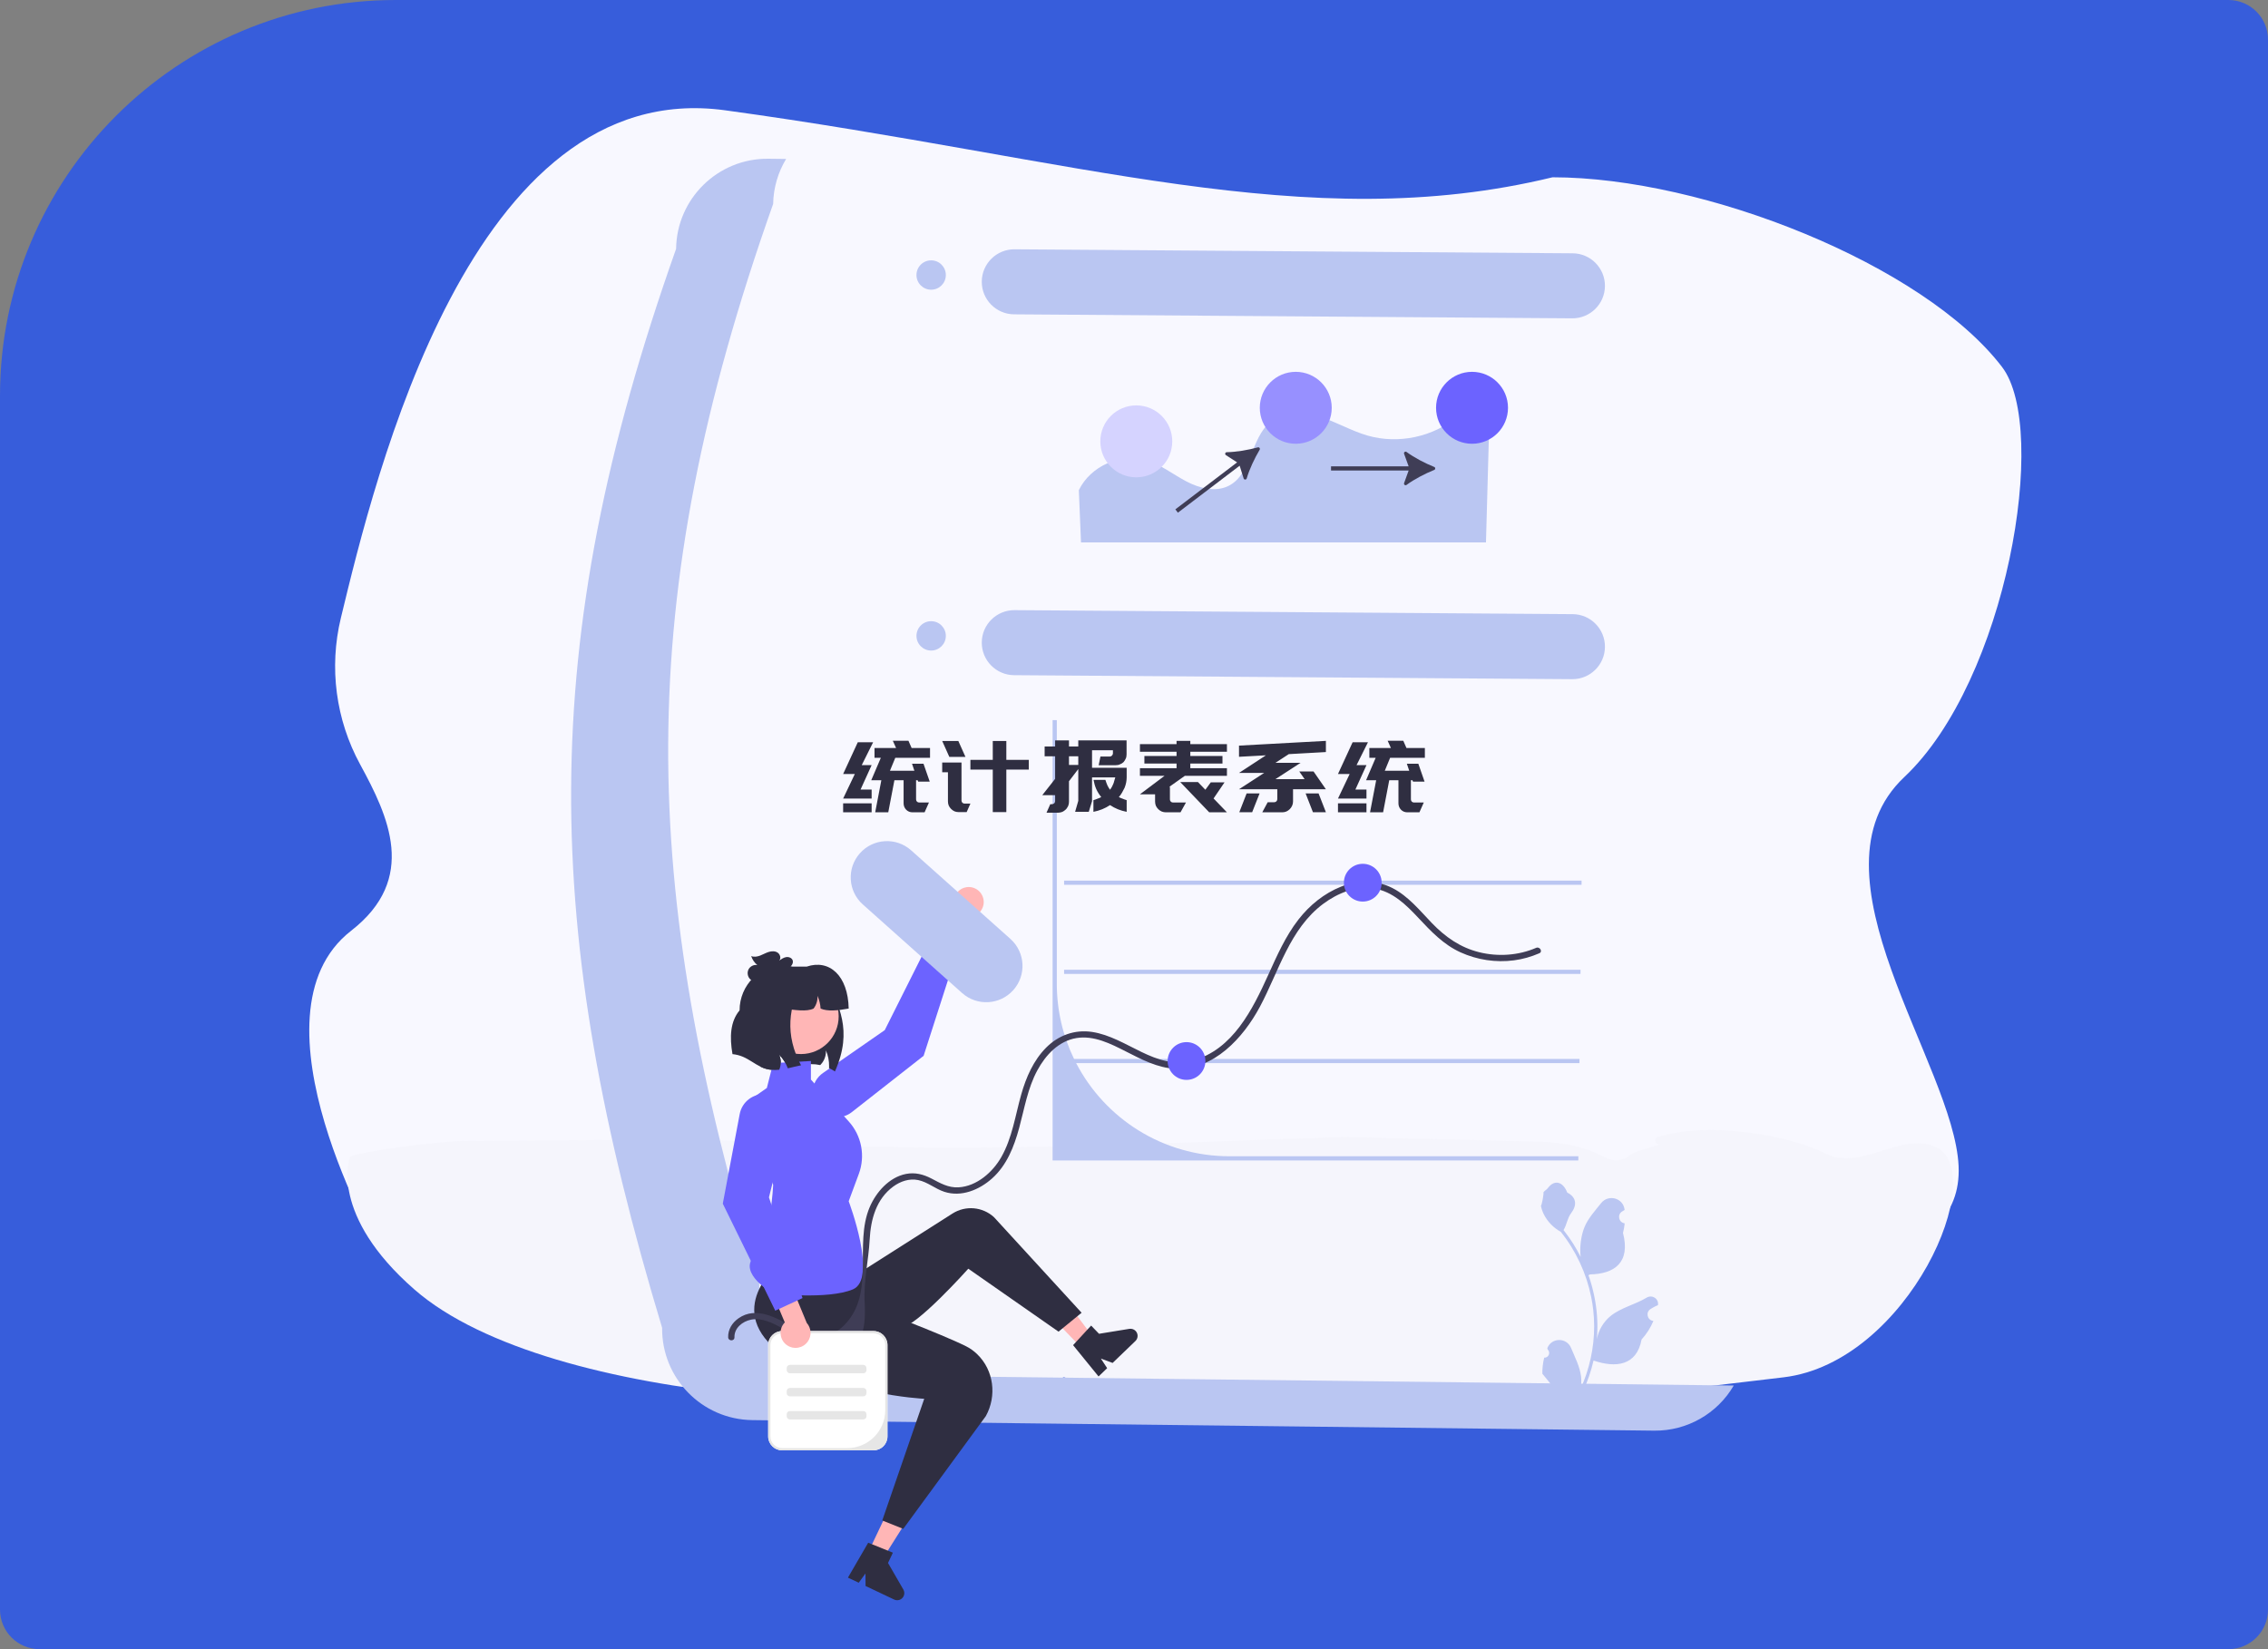 <svg width="1100" height="800" viewBox="0 0 1100 800" fill="none" xmlns="http://www.w3.org/2000/svg">
<rect x="0" y="0" width="1100" height="800" fill="#808080" stroke="none"/>
<path d="M0 192C0 85.961 85.961 0 192 0H1080.8C1091.4 0 1100 8.596 1100 19.2V780.8C1100 791.404 1091.4 800 1080.8 800H19.2C8.596 800 0 791.404 0 780.8V192Z" fill="#375DDB"/>
<path d="M174.655 370.782C162.848 349.106 159.518 323.817 165.311 299.824C181.728 231.957 228.33 36.634 351.669 53.5C522.8 76.925 633.5 115 753 86C826.5 86 932.967 128.268 971 178C994.054 208.146 973.344 330.087 923.612 376.937C873.879 423.787 947.687 516.412 949.939 565.637C952.19 614.862 881.193 621.193 791.964 622.689C702.735 624.186 184.116 607.144 184.116 607.144C184.116 607.144 117.629 492.473 170.289 451.513C202.875 426.181 188.287 395.82 174.655 370.782Z" fill="#F8F8FF"/>
<path d="M226.534 553.508C215.121 553.111 172.365 558.948 169.859 561.186C169.209 561.792 159.858 589.596 201.001 625.533C266.825 683.028 458.59 689.99 516 668.121C608.5 694.5 675.927 690.895 865.108 668.121C925.564 660.846 965.965 568.24 938.48 556.235C922.024 549.077 902.321 568.071 885.774 559.735C866.728 550.125 828.136 544.119 804.243 551.491C803.781 551.616 803.385 551.915 803.14 552.326C802.894 552.736 802.817 553.226 802.924 553.692C803.032 554.158 803.317 554.564 803.718 554.825C804.119 555.085 804.606 555.18 805.076 555.089L792.491 559.104C778.508 569.515 781.657 555.682 748.856 553.899L652.144 551.511C617.566 552.552 484.52 558.401 432.465 556.319H403.834C384.73 553.931 335.174 552.799 333.391 552.741L226.534 553.508Z" fill="#F5F5FC"/>
<g clip-path="url(#clip0_11802_6963)">
<path d="M766.075 513.672L766.044 515.708H516.098V513.672H766.075Z" fill="#BAC6F2"/>
<path d="M766.573 470.42L766.553 472.456H516.098V470.42H766.573Z" fill="#BAC6F2"/>
<path d="M767.082 427.168L767.062 429.203H516.098V427.168H767.082Z" fill="#BAC6F2"/>
<path d="M765.518 560.893L765.497 562.929H510.523V349.314L512.559 349.334V477.167C512.559 490.255 515.561 502.64 520.914 513.672C521.25 514.354 521.586 515.036 521.942 515.708C535.884 542.554 563.953 560.893 596.295 560.893H765.518Z" fill="#BAC6F2"/>
<path d="M411.929 667.09C387.512 666.776 367.957 646.759 368.214 622.341C310.063 429.511 306.421 292.382 374.986 98.92C375.123 91.221 377.292 83.695 381.272 77.103L372.661 77.002C348.244 76.745 328.226 96.3 327.912 120.717C259.347 314.179 262.989 451.307 321.14 644.138C320.882 668.555 340.438 688.573 364.855 688.886L802.425 694.001C818.247 694.133 832.926 685.776 840.889 672.104L411.929 667.09Z" fill="#BAC6F2"/>
<path d="M477.033 436.49C477.731 440.871 474.159 444.956 469.725 444.829L455.008 477.999L444.832 476.184L462.6 436.916C462.89 433.646 465.375 430.875 468.765 430.369C472.739 429.776 476.44 432.517 477.033 436.49Z" fill="#FFB6B6"/>
<path d="M397.386 538.397C401.586 542.742 408.39 543.209 413.144 539.479L447.965 512.165L465.217 458.515L452.674 452.713L429.108 499.713L399.14 520.511C393.166 524.657 392.331 533.169 397.386 538.397Z" fill="#6C63FF"/>
<path d="M404.957 519.768C404.052 519.148 403.085 518.598 402.088 518.13C402.108 517.865 402.118 517.59 402.118 517.326C402.169 514.649 401.64 511.973 400.561 509.52C400.704 511.678 400.042 513.876 398.739 515.596C398.515 515.901 398.271 516.186 398.007 516.461C397.935 516.532 397.864 516.603 397.793 516.664C396.358 516.339 394.872 516.186 393.396 516.206C391.758 516.237 390.13 516.461 388.511 516.776C386.486 517.163 384.471 517.702 382.456 518.15C382.334 518.181 382.222 518.201 382.1 518.232C381.174 515.718 379.719 513.418 377.826 511.525C378.731 513.479 378.915 515.769 378.324 517.845C378.223 518.211 378.1 518.567 377.948 518.913C375.75 519.137 373.551 519.076 371.445 518.466C370.549 518.211 369.704 517.865 368.88 517.458C365.969 516.033 363.344 513.917 360.342 512.644C358.723 511.952 357.014 511.525 355.263 511.352C353.798 502.956 354.205 495.506 358.703 490.123C358.703 477.839 368.666 467.876 380.95 467.876L391.147 471.418L401.446 475C406.291 487.925 413.995 499.302 404.957 519.768Z" fill="#2F2E41"/>
<path d="M421.375 752.46L428.35 755.768L444.714 729.838L434.419 724.956L421.375 752.46Z" fill="#FFB6B6"/>
<path d="M438.144 771.088L430.696 758.185L433.063 753.194L430.599 752.197L422.956 749.123L421.085 748.365L411.254 765.298L416.489 767.776L419.764 763.28L419.807 769.353L433.675 775.931C435.399 776.747 437.459 776.008 438.273 774.29C438.758 773.267 438.71 772.07 438.144 771.088Z" fill="#2F2E41"/>
<path d="M524.388 653.701L529.952 648.35L511.497 623.864L503.285 631.762L524.388 653.701Z" fill="#FFB6B6"/>
<path d="M547.745 644.615L533.041 647.011L529.211 643.03L527.407 644.981L521.825 651.04L520.453 652.522L532.807 667.712L536.978 663.694L533.934 659.039L539.629 661.15L550.692 650.51C552.065 649.187 552.103 646.998 550.786 645.629C550 644.812 548.865 644.434 547.745 644.615Z" fill="#2F2E41"/>
<path d="M406.533 609.336L379.055 603.229L379.239 611.59C379.239 611.59 350.559 633.76 377.02 655.132C403.48 676.504 448.258 678.539 448.258 678.539L427.904 737.566L438.081 741.636L478.151 686.917C483.546 677.106 482.021 664.745 473.984 656.951C472.429 655.443 470.648 654.114 468.612 653.097C456.4 646.99 423.834 634.778 423.834 634.778L407.55 618.495L406.533 609.336Z" fill="#2F2E41"/>
<path d="M405.516 624.601L461.953 588.686C468.286 584.656 476.534 585.371 482.08 590.43L524.586 636.813L513.392 645.973L469.631 615.442C469.631 615.442 444.188 643.937 437.064 643.937C429.94 643.937 405.516 624.601 405.516 624.601Z" fill="#2F2E41"/>
<path d="M374.984 627.502C374.984 627.502 357.651 617.678 365.808 609.36C373.966 601.042 374.984 574.742 374.984 574.742L361.754 534.892L371.931 527.768L374.984 515.708L393.303 514.69V523.697L411.653 544.013C417.889 550.918 419.773 560.715 416.541 569.439L411.621 582.723C411.621 582.723 425.869 620.378 413.656 625.467C401.444 630.555 374.984 627.502 374.984 627.502Z" fill="#6C63FF"/>
<path d="M466.657 481.74L418.523 438.785C411.252 432.338 410.585 421.217 417.032 413.946C423.479 406.676 434.6 406.008 441.87 412.455L441.953 412.529L490.087 455.484C497.317 461.977 497.914 473.102 491.421 480.331C484.957 487.529 473.895 488.158 466.657 481.74Z" fill="#BAC6F2"/>
<path d="M388.465 511.319C398.571 511.319 406.763 503.127 406.763 493.022C406.763 482.916 398.571 474.724 388.465 474.724C378.36 474.724 370.168 482.916 370.168 493.022C370.168 503.127 378.36 511.319 388.465 511.319Z" fill="#FFB6B6"/>
<path d="M397.996 489.247C397.864 487.12 397.345 485.014 396.49 483.06C396.632 485.217 395.971 487.415 394.668 489.135C394.637 489.176 394.607 489.207 394.587 489.247C391.223 490.881 385.552 489.957 380.074 489.247V468.893H391.269C402.26 465.189 411.307 473.249 411.623 489.247C406.35 490.202 401.407 490.725 397.996 489.247Z" fill="#2F2E41"/>
<path d="M388.51 516.776C386.485 517.163 384.47 517.702 382.455 518.15C382.333 518.181 382.221 518.201 382.099 518.231C381.173 515.718 379.717 513.418 377.824 511.525C378.73 513.479 378.913 515.769 378.323 517.845C378.221 518.211 378.099 518.567 377.947 518.913C375.748 519.137 373.55 519.076 371.444 518.465C370.548 518.211 369.703 517.865 368.879 517.458V473.982H390.251C381.956 488.108 380.776 502.355 388.51 516.776Z" fill="#2F2E41"/>
<path d="M384.47 465.894C384.079 464.671 382.59 464.088 381.322 464.285C380.053 464.482 378.96 465.256 377.92 466.008C378.933 464.905 378.418 462.96 377.178 462.12C375.937 461.28 374.28 461.338 372.848 461.779C371.416 462.219 370.113 462.995 368.714 463.532C367.316 464.068 365.722 464.353 364.337 463.783C364.876 465.479 365.918 467.011 367.298 468.136C365.666 467.85 363.898 468.696 363.096 470.145C362.295 471.595 362.518 473.542 363.627 474.773C364.899 476.185 367.052 476.516 368.901 476.073C370.75 475.629 372.368 474.539 373.927 473.451C375.486 472.362 377.068 471.235 378.892 470.699L372.897 474.471C375.959 473.195 378.93 471.7 381.779 470.002C382.541 469.548 383.31 469.066 383.867 468.375C384.424 467.685 384.74 466.739 384.47 465.894Z" fill="#2F2E41"/>
<path d="M356.218 648.713C356.08 644.194 360.125 640.988 364.26 640.159C369.514 639.106 374.878 641.816 379.33 644.278C387.285 648.677 396.515 644.315 405.016 649.656C417.564 657.54 420.156 645.73 419.366 631.787C418.783 621.504 421.273 611.405 421.804 601.288C422.315 591.546 424.968 581.648 433.227 575.596C436.694 573.056 441.013 571.552 445.318 572.444C449.916 573.396 453.589 576.701 458.02 578.139C466.265 580.817 474.937 577.204 481.12 571.695C488.312 565.288 491.824 556.276 494.295 547.187C496.858 537.763 498.423 527.896 503.121 519.215C507.13 511.807 513.428 504.97 522.107 503.557C530.612 502.173 538.76 506.342 546.1 510.075C553.655 513.918 561.464 518.082 570.119 518.44C588.667 519.208 602.994 503.428 611.032 488.424C620.206 471.298 625.526 450.518 641.825 438.411C648.831 433.207 657.721 429.573 666.572 431.032C675.518 432.505 682.053 438.994 687.994 445.336C694.079 451.832 700.121 458.231 708.366 461.972C716.457 465.644 725.497 467.019 734.31 465.856C738.567 465.294 742.64 464.128 746.578 462.427C748.376 461.65 746.823 459.019 745.037 459.791C736.4 463.522 726.568 464.168 717.457 461.923C708.301 459.667 701.006 454.546 694.541 447.842C688.622 441.704 683.058 434.716 675.316 430.772C667.484 426.782 658.504 426.884 650.421 430.103C642.225 433.367 635.125 439.14 629.741 446.082C623.487 454.145 619.327 463.596 615.147 472.833C607.59 489.529 597.903 509.246 578.571 514.435C560.266 519.349 546.722 503.151 529.648 500.58C521.254 499.316 513.31 502.222 507.366 508.218C501.212 514.425 497.654 522.634 495.304 530.928C492.425 541.089 490.942 551.973 485.654 561.278C481.474 568.632 473.732 575.454 464.935 575.963C459.896 576.255 456.037 573.93 451.729 571.684C447.846 569.658 443.791 568.616 439.427 569.468C431.252 571.063 424.901 578.286 421.78 585.65C414.08 603.815 424.683 627.156 409.609 642.688C406.854 645.527 403.321 647.662 399.331 648.096C393.986 648.678 388.988 646.19 384.456 643.665C376.63 639.305 366.72 633.475 358.142 639.527C355.098 641.674 353.049 644.915 353.165 648.713C353.225 650.673 356.278 650.682 356.218 648.713Z" fill="#3F3D56"/>
<path d="M660.956 437.345C666.015 437.345 670.115 433.244 670.115 428.186C670.115 423.127 666.015 419.026 660.956 419.026C655.898 419.026 651.797 423.127 651.797 428.186C651.797 433.244 655.898 437.345 660.956 437.345Z" fill="#6C63FF"/>
<path d="M575.472 523.849C580.53 523.849 584.631 519.749 584.631 514.69C584.631 509.632 580.53 505.531 575.472 505.531C570.413 505.531 566.312 509.632 566.312 514.69C566.312 519.749 570.413 523.849 575.472 523.849Z" fill="#6C63FF"/>
<path d="M523.246 237.782C528.863 226.125 543.436 219.633 555.858 223.253C562.856 225.292 568.726 229.978 575.161 233.402C581.595 236.826 589.578 238.953 596.051 235.601C607.177 229.84 606.499 212.639 616.176 204.681C622.617 199.385 632.068 199.632 640.029 202.116C647.99 204.599 655.271 208.983 663.283 211.294C678.194 215.595 695.15 211.978 707.008 201.967C707.126 201.867 707.243 201.766 707.359 201.665C713.229 196.493 722.429 200.755 722.214 208.576L720.712 263.118H524.297L523.246 237.782Z" fill="#BAC6F2"/>
<path d="M695.623 227.954C696.27 227.691 696.27 226.784 695.622 226.522C691.107 224.69 686.05 222.082 682.186 219.246C681.567 218.792 680.74 219.418 681.001 220.139L683.201 226.22H645.562V228.255H683.201L681.001 234.337C680.74 235.059 681.567 235.685 682.185 235.231C686.05 232.394 691.107 229.786 695.623 227.954Z" fill="#3F3D56"/>
<path d="M610.95 218.15C611.306 217.55 610.757 216.828 610.083 217.011C605.38 218.287 599.777 219.273 594.984 219.356C594.216 219.369 593.937 220.368 594.582 220.784L600.014 224.291L570.059 247.08L571.291 248.7L601.246 225.911L603.178 232.084C603.407 232.817 604.444 232.814 604.662 232.078C606.02 227.481 608.466 222.343 610.95 218.15Z" fill="#3F3D56"/>
<path d="M713.946 215.264C723.582 215.264 731.393 207.453 731.393 197.817C731.393 188.182 723.582 180.371 713.946 180.371C704.311 180.371 696.5 188.182 696.5 197.817C696.5 207.453 704.311 215.264 713.946 215.264Z" fill="#6C63FF"/>
<path d="M628.454 215.264C638.089 215.264 645.9 207.453 645.9 197.817C645.9 188.182 638.089 180.371 628.454 180.371C618.819 180.371 611.008 188.182 611.008 197.817C611.008 207.453 618.819 215.264 628.454 215.264Z" fill="#9790FF"/>
<path d="M551.11 231.547C560.746 231.547 568.557 223.736 568.557 214.101C568.557 204.465 560.746 196.654 551.11 196.654C541.475 196.654 533.664 204.465 533.664 214.101C533.664 223.736 541.475 231.547 551.11 231.547Z" fill="#D5D3FF"/>
<path d="M762.756 297.917L492.055 295.977C483.354 295.915 476.231 302.937 476.168 311.638C476.106 320.339 483.128 327.462 491.829 327.525L762.53 329.465C771.231 329.527 778.354 322.505 778.417 313.804C778.479 305.103 771.457 297.979 762.756 297.917Z" fill="#BAC6F2"/>
<path d="M451.616 315.582C455.55 315.582 458.74 312.392 458.74 308.458C458.74 304.523 455.55 301.334 451.616 301.334C447.682 301.334 444.492 304.523 444.492 308.458C444.492 312.392 447.682 315.582 451.616 315.582Z" fill="#BAC6F2"/>
<path d="M762.756 122.873L492.055 120.933C483.354 120.87 476.231 127.892 476.168 136.593C476.106 145.294 483.128 152.418 491.829 152.48L762.53 154.421C771.231 154.483 778.354 147.461 778.417 138.76C778.479 130.059 771.457 122.935 762.756 122.873Z" fill="#BAC6F2"/>
<path d="M451.616 140.537C455.55 140.537 458.74 137.348 458.74 133.413C458.74 129.479 455.55 126.29 451.616 126.29C447.682 126.29 444.492 129.479 444.492 133.413C444.492 137.348 447.682 140.537 451.616 140.537Z" fill="#BAC6F2"/>
<path d="M423.668 703.548H379.333C375.606 703.548 372.574 700.516 372.574 696.789V652.454C372.574 648.727 375.606 645.695 379.333 645.695H423.668C427.395 645.695 430.427 648.727 430.427 652.454V696.789C430.427 700.516 427.395 703.548 423.668 703.548Z" fill="white"/>
<path d="M423.668 703.548H379.333C375.606 703.548 372.574 700.516 372.574 696.789V652.454C372.574 648.727 375.606 645.695 379.333 645.695H423.668C427.395 645.695 430.427 648.727 430.427 652.454V696.789C430.427 700.516 427.395 703.548 423.668 703.548ZM379.333 646.777C376.197 646.777 373.656 649.318 373.656 652.454V696.789C373.656 699.925 376.197 702.467 379.333 702.467H410.929C421.1 702.467 429.345 694.221 429.345 684.05V652.454C429.345 649.318 426.804 646.777 423.668 646.777H379.333Z" fill="#E6E6E6"/>
<path d="M748.951 658.599C751.053 658.731 752.215 656.119 750.624 654.596L750.466 653.967C750.487 653.917 750.508 653.866 750.529 653.816C752.655 648.746 759.861 648.781 761.969 653.859C763.841 658.365 766.223 662.879 766.809 667.644C767.072 669.748 766.954 671.89 766.487 673.954C770.872 664.377 773.179 653.919 773.179 643.402C773.179 640.76 773.034 638.117 772.738 635.482C772.495 633.326 772.16 631.183 771.726 629.06C769.38 617.583 764.298 606.652 756.969 597.522C753.446 595.596 750.508 592.585 748.733 588.976C748.096 587.675 747.596 586.275 747.359 584.849C747.76 584.901 748.871 578.795 748.569 578.42C749.128 577.572 750.128 577.151 750.738 576.323C753.773 572.208 757.955 572.927 760.138 578.519C764.801 580.872 764.846 584.775 761.985 588.529C760.164 590.918 759.914 594.15 758.317 596.706C758.481 596.917 758.652 597.121 758.816 597.331C761.83 601.196 764.436 605.35 766.633 609.715C766.012 604.864 766.929 599.021 768.492 595.254C770.271 590.962 773.606 587.347 776.543 583.637C780.07 579.18 787.303 581.125 787.925 586.775C787.931 586.829 787.936 586.884 787.942 586.939C787.506 587.185 787.079 587.446 786.661 587.722C784.28 589.297 785.103 592.988 787.924 593.423L787.988 593.433C787.83 595.004 787.561 596.562 787.167 598.093C790.934 612.663 782.8 617.969 771.187 618.207C770.931 618.339 770.681 618.47 770.425 618.595C771.601 621.908 772.541 625.306 773.238 628.751C773.862 631.794 774.296 634.87 774.539 637.96C774.842 641.858 774.816 645.775 774.487 649.667L774.507 649.529C775.341 645.243 777.668 641.24 781.047 638.466C786.08 634.331 793.191 632.809 798.621 629.485C801.235 627.886 804.584 629.953 804.128 632.983L804.106 633.128C803.297 633.457 802.508 633.838 801.746 634.266C801.31 634.512 800.882 634.773 800.465 635.049C798.084 636.624 798.907 640.315 801.728 640.75L801.792 640.76C801.838 640.766 801.877 640.773 801.923 640.78C800.536 644.073 798.604 647.129 796.185 649.765C793.829 662.483 783.712 663.69 772.89 659.986H772.883C771.7 665.14 769.971 670.175 767.749 674.973H749.41C749.344 674.77 749.285 674.559 749.226 674.355C750.922 674.461 752.631 674.362 754.301 674.053C752.94 672.383 751.579 670.701 750.219 669.031C750.186 668.998 750.16 668.965 750.133 668.933C749.443 668.078 748.746 667.23 748.056 666.376L748.056 666.375C748.013 663.751 748.328 661.137 748.951 658.599Z" fill="#BAC6F2"/>
<path d="M381.709 652.554C378.038 650.062 377.508 644.662 380.637 641.517L366.547 608.076L374.838 601.905L391.284 641.746C393.467 644.197 393.785 647.905 391.831 650.721C389.542 654.023 385.01 654.843 381.709 652.554Z" fill="#FFB6B6"/>
<path d="M371.337 530.839C365.315 530.337 359.888 534.467 358.768 540.405L350.562 583.893L376.005 635.796L389.235 629.69L372.952 580.84L381.799 545.452C383.563 538.397 378.584 531.443 371.337 530.839Z" fill="#6C63FF"/>
<path d="M383.101 662.097C382.259 662.097 381.574 662.781 381.574 663.623V664.641C381.574 665.483 382.259 666.167 383.101 666.167H418.72C419.562 666.167 420.247 665.483 420.247 664.641V663.623C420.247 662.781 419.562 662.097 418.72 662.097H383.101Z" fill="#E6E6E6"/>
<path d="M383.101 673.292C382.259 673.292 381.574 673.976 381.574 674.818V675.836C381.574 676.678 382.259 677.362 383.101 677.362H418.72C419.562 677.362 420.247 676.678 420.247 675.836V674.818C420.247 673.976 419.562 673.292 418.72 673.292H383.101Z" fill="#E6E6E6"/>
<path d="M383.101 684.486C382.259 684.486 381.574 685.171 381.574 686.012V687.03C381.574 687.872 382.259 688.557 383.101 688.557H418.72C419.562 688.557 420.247 687.872 420.247 687.03V686.012C420.247 685.171 419.562 684.486 418.72 684.486H383.101Z" fill="#E6E6E6"/>
</g>
<path d="M451.072 367.6H434.224L431.632 373.888H443.488L442.336 370.48H447.904L450.928 379.168H445.312L445.072 378.496H444.304V387.76C444.304 388.208 444.448 388.576 444.736 388.864C445.024 389.152 445.392 389.296 445.84 389.296H450.544L448.432 394.048H442.576C441.36 394.048 440.336 393.632 439.504 392.8C438.672 391.936 438.256 390.896 438.256 389.68V378.496H433.792L430.816 394.048H424.48L427.456 378.496H422.56L427.216 367.6H424.144V362.848H434.608L433.024 359.344H440.608L442.144 362.848H451.072V367.6ZM408.928 387.376L414.592 375.472H408.928L416.032 360.064H423.472L417.952 371.152H419.056H422.752L417.376 383.008H422.752V387.376H408.928ZM408.928 389.68H422.752V394.048H408.928V389.68ZM488.08 368.608H498.976V373.312H488.08V393.952H481.504V373.312H470.656V368.608H481.504V359.44H488.08V368.608ZM460.432 367.168L456.976 359.44H464.8L468.256 367.168H460.432ZM456.976 369.904H459.76H466.24H466.336V388.336C466.336 388.752 466.48 389.104 466.768 389.392C467.056 389.68 467.408 389.824 467.824 389.824H470.656L468.832 393.952H464.992C464.256 393.952 463.568 393.824 462.928 393.568C462.32 393.28 461.776 392.896 461.296 392.416C460.816 391.936 460.432 391.392 460.144 390.784C459.888 390.144 459.76 389.456 459.76 388.72V374.608H456.976V369.904ZM529.648 372.448H546.448V377.104C546.448 378.768 546.112 380.448 545.44 382.144C545.056 382.944 544.64 383.728 544.192 384.496C543.776 385.232 543.264 385.952 542.656 386.656C542.944 386.784 543.232 386.928 543.52 387.088C543.808 387.216 544.112 387.328 544.432 387.424L545.392 387.808C545.712 387.936 546.064 388.048 546.448 388.144V393.808C543.44 393.232 540.752 392.144 538.384 390.544C535.984 392.144 533.296 393.232 530.32 393.808V388.144C530.704 388.048 531.056 387.936 531.376 387.808C531.728 387.68 532.048 387.552 532.336 387.424C532.656 387.328 532.96 387.216 533.248 387.088C533.568 386.928 533.856 386.784 534.112 386.656C533.12 385.44 532.304 384.128 531.664 382.72C531.088 381.376 530.656 379.904 530.368 378.304H536.128C536.416 379.232 536.736 380.112 537.088 380.944C537.472 381.744 537.904 382.464 538.384 383.104C538.672 382.72 538.944 382.304 539.2 381.856C539.456 381.408 539.68 380.944 539.872 380.464C540.096 379.984 540.272 379.456 540.4 378.88C540.56 378.304 540.736 377.712 540.928 377.104H529.648V388.672L528.064 393.808H521.44L522.976 388.48V373.072L518.464 378.976V389.008C518.464 389.712 518.32 390.4 518.032 391.072C517.872 391.36 517.696 391.648 517.504 391.936C517.344 392.224 517.136 392.48 516.88 392.704C516.336 393.216 515.776 393.6 515.2 393.856C514.464 394.112 513.792 394.24 513.184 394.24H507.568L509.392 390.112H510.208C510.592 390.112 510.96 389.968 511.312 389.68C511.6 389.36 511.744 389.008 511.744 388.624V385.744H505.504L511.744 377.824V366.88H506.656V362.128H511.744V359.152H518.464V362.128H522.976V359.152H546.4V365.968C546.4 366.8 546.256 367.488 545.968 368.032C545.744 368.576 545.392 369.136 544.912 369.712C544.624 369.936 544.352 370.144 544.096 370.336C543.84 370.496 543.536 370.64 543.184 370.768C542.64 371.056 541.968 371.2 541.168 371.2H532.864L533.728 366.976H538.288C538.704 366.976 539.04 366.832 539.296 366.544C539.616 366.224 539.776 365.872 539.776 365.488V363.952H529.648V372.448ZM518.464 371.056H522.976V366.88H518.464V371.056ZM577.312 360.976H595.072V364.672H577.312V366.736H592.912V370.384H577.312V372.64H595.072V376.336H574.672L567.088 381.712H567.424V387.808C567.424 388.224 567.568 388.576 567.856 388.864C568.144 389.152 568.496 389.296 568.912 389.296H575.2L572.56 394.048H565.504C564.768 394.048 564.08 393.92 563.44 393.664C562.8 393.376 562.24 392.992 561.76 392.512C561.28 392.032 560.896 391.488 560.608 390.88C560.352 390.24 560.224 389.552 560.224 388.816V385.312H552.88L564.832 376.336H552.88V372.64H570.64V370.384H555.04V366.736H570.64V364.672H552.88V360.976H570.64V359.392H577.312V360.976ZM588.592 387.328L595.072 394.048H586.48L572.416 379.36H581.008L584.608 383.104L587.248 379.504H593.92L588.592 387.328ZM607.312 394H601.072L604.624 384.88H610.912L607.312 394ZM639.52 384.88L643.072 394H636.784L633.232 384.88H639.52ZM600.928 361.696L643.072 359.392V364.816L625.072 365.824L618.592 370.048H620.608H622.576H630.784L618.592 377.968H632.752L630.16 374.224H637.072L643.072 382.864H640.144H636.16H627.136V388.768C627.136 389.504 626.992 390.192 626.704 390.832C626.416 391.472 626.032 392.032 625.552 392.512C625.072 392.992 624.512 393.376 623.872 393.664C623.232 393.92 622.56 394.048 621.856 394.048H612.208L614.848 389.152H618.016C618.432 389.152 618.784 389.008 619.072 388.72C619.36 388.432 619.504 388.064 619.504 387.616V382.864H611.056H601.072H600.928L613.12 374.944H611.056H603.232H600.928L613.984 366.4L600.928 367.12V361.696ZM691.072 367.6H674.224L671.632 373.888H683.488L682.336 370.48H687.904L690.928 379.168H685.312L685.072 378.496H684.304V387.76C684.304 388.208 684.448 388.576 684.736 388.864C685.024 389.152 685.392 389.296 685.84 389.296H690.544L688.432 394.048H682.576C681.36 394.048 680.336 393.632 679.504 392.8C678.672 391.936 678.256 390.896 678.256 389.68V378.496H673.792L670.816 394.048H664.48L667.456 378.496H662.56L667.216 367.6H664.144V362.848H674.608L673.024 359.344H680.608L682.144 362.848H691.072V367.6ZM648.928 387.376L654.592 375.472H648.928L656.032 360.064H663.472L657.952 371.152H659.056H662.752L657.376 383.008H662.752V387.376H648.928ZM648.928 389.68H662.752V394.048H648.928V389.68Z" fill="#2F2E41"/>
<defs>
<clipPath id="clip0_11802_6963">
<rect width="580" height="699.264" fill="white" transform="translate(277 77)"/>
</clipPath>
</defs>
</svg>
